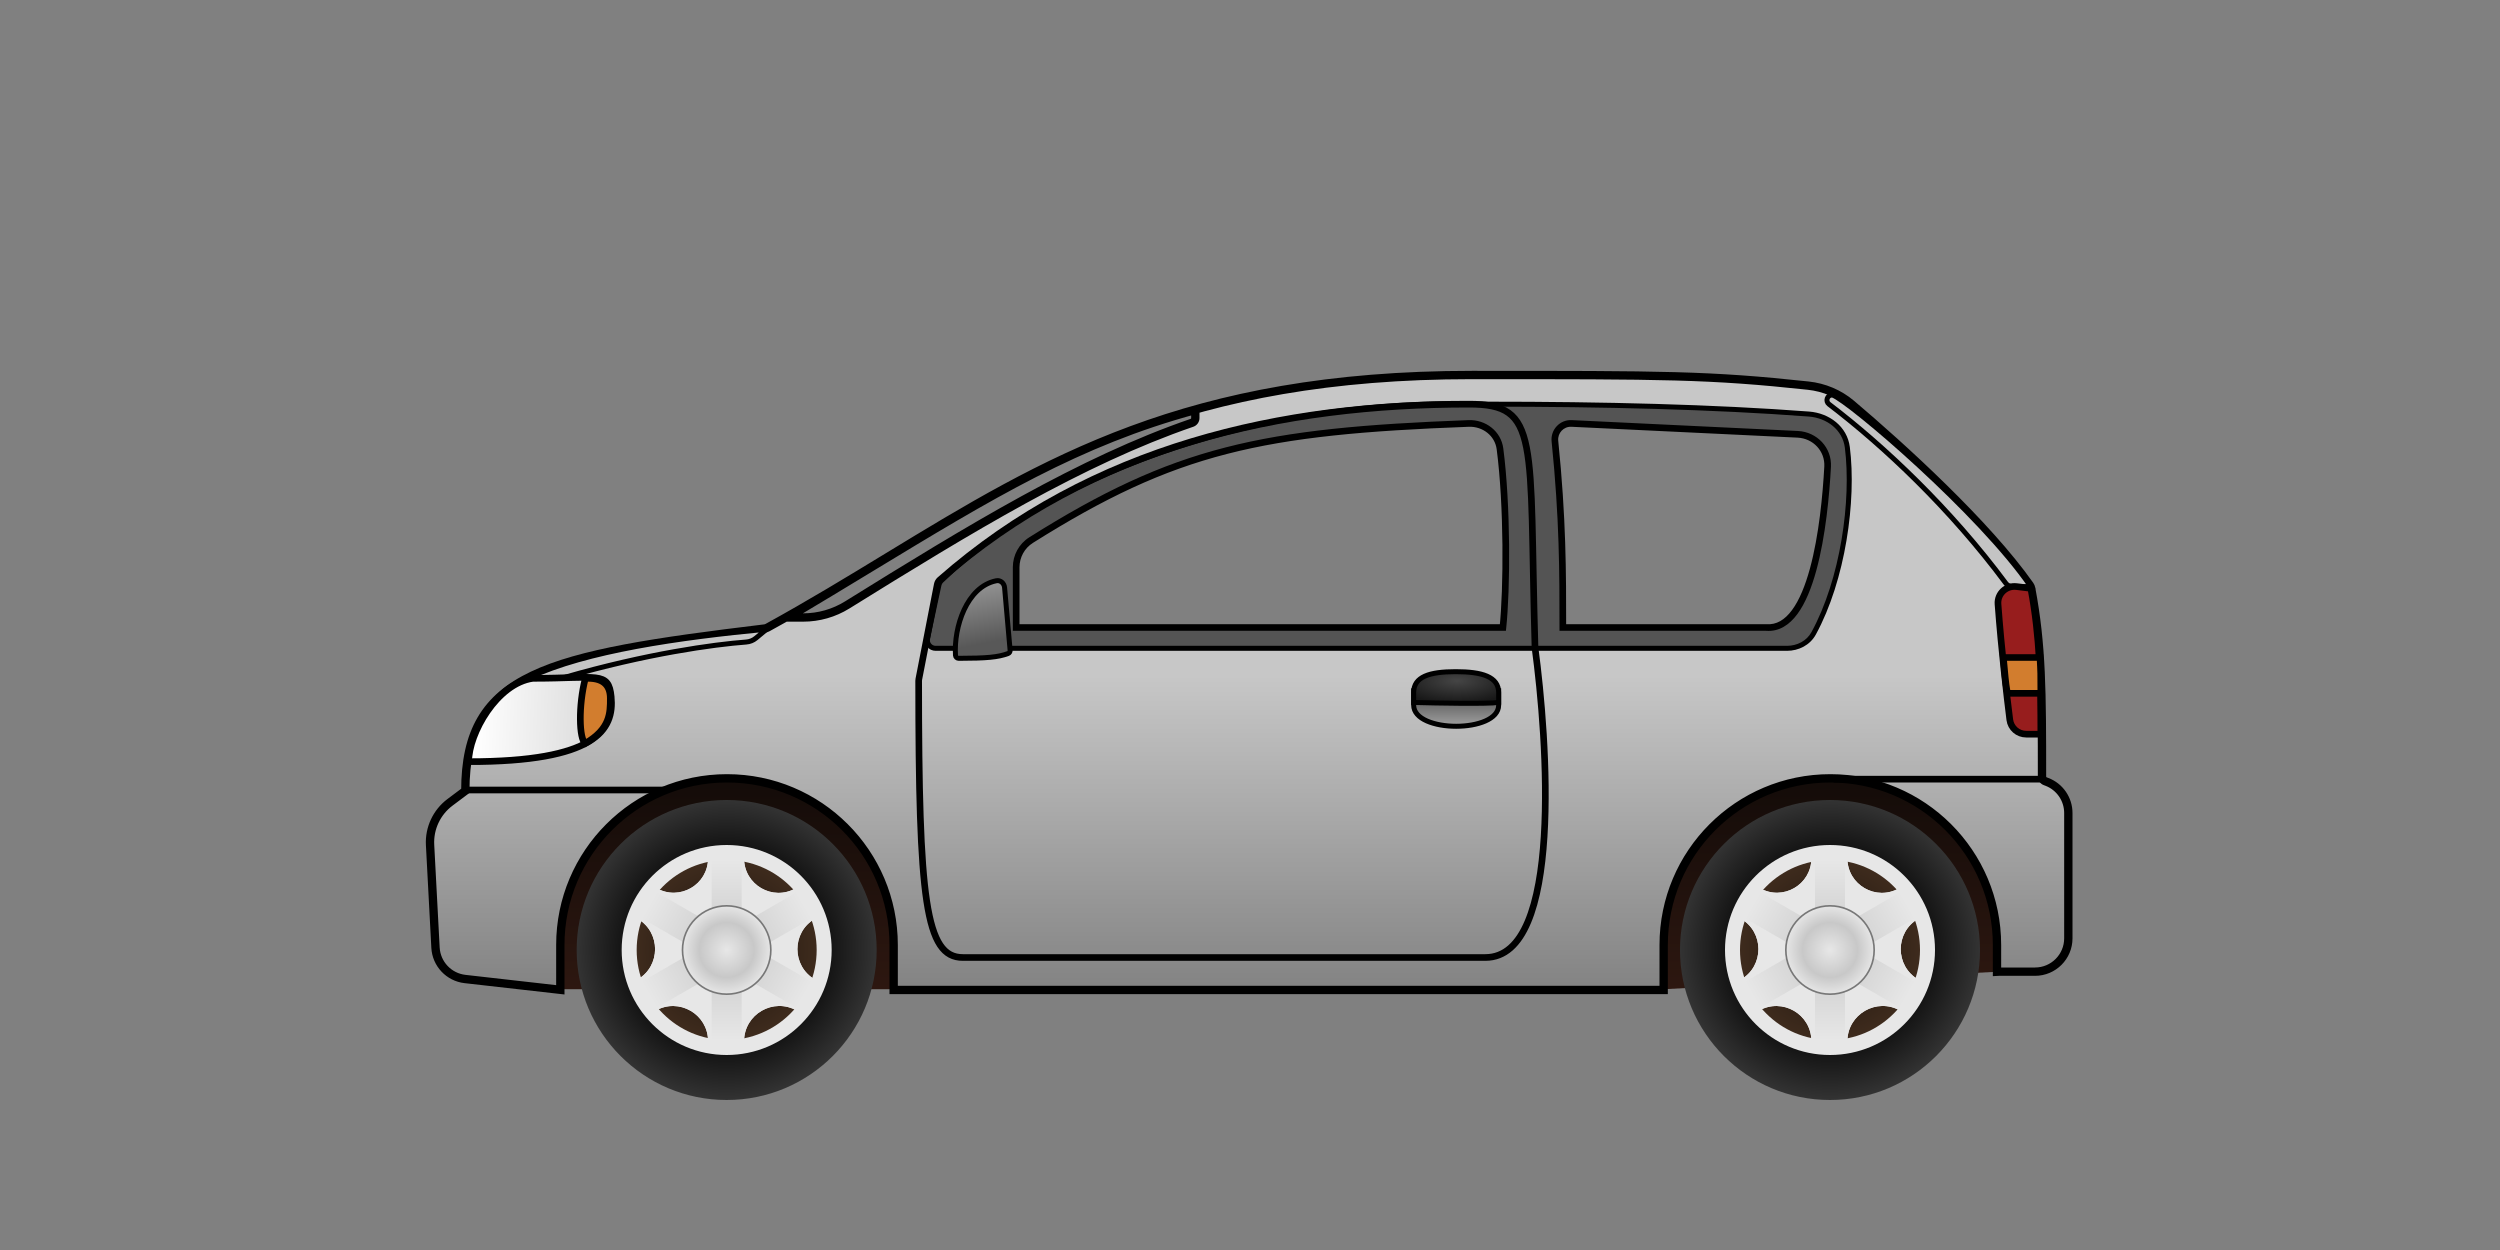 <svg width="1500" height="750" viewBox="0 0 1500 750" fill="none" xmlns="http://www.w3.org/2000/svg">
<rect x="0" y="0" width="1500" height="750" fill="#808080" stroke="none"/>
<path d="M323.468 593.5V456H1199.2V583L998.696 593.5H323.468Z" fill="url(#paint0_linear)"/>
<path fill-rule="evenodd" clip-rule="evenodd" d="M998.197 593.999H546.468H536.196V567C536.196 511.772 491.425 467 436.196 467C380.968 467 336.196 511.772 336.196 567V593.886L279.022 587.407C269.311 586.306 261.818 578.35 261.302 568.591L258.042 506.982C257.514 496.994 261.998 487.399 270 481.397L279.196 474.5C279.196 403.675 327.231 393.052 458.722 377.118C459.354 377.041 459.99 376.839 460.548 376.533C486.076 362.515 509.662 348.159 532.696 334.138C626.959 276.761 711.997 225 883.196 225C998.67 225 1025.61 225 1084.94 231.383C1094.43 232.405 1103.45 236.17 1110.74 242.337C1141.02 267.925 1192 314.34 1217.9 351.141C1218.3 351.714 1218.57 352.36 1218.7 353.049C1225.11 387.108 1225.2 415.258 1225.2 465.913C1225.2 467.159 1225.97 468.292 1227.13 468.735L1228.1 469.102C1235.87 472.05 1241 479.493 1241 487.8V563C1241 574.046 1232.05 583 1221 583H1199.2L1198.2 583.055V567C1198.2 511.772 1153.43 467 1098.2 467C1042.97 467 998.197 511.772 998.197 567V593.999ZM618.385 323.64C704.889 269.209 756.838 258.222 881.172 253.57C890.739 253.212 899.247 259.738 900.487 269.23C900.487 269.23 900.487 269.231 900.487 269.231C904.912 303.131 904.746 353.207 902.196 377H609.196V340.392C609.196 333.601 612.638 327.257 618.385 323.64ZM481.93 370.5H472.696C490.265 360.063 506.547 350.187 521.906 340.87C594.849 296.623 646.981 264.999 717.196 246V250.847C717.196 252.134 716.379 253.275 715.163 253.693C648.486 276.595 581.913 317.273 508.32 362.969C500.399 367.888 491.255 370.5 481.93 370.5ZM932.455 264.697C937.196 311.221 937.196 343.256 937.196 377H1059.7C1088.06 379.239 1095.25 313.516 1097.08 280.033C1097.66 269.377 1089.32 260.597 1078.66 260.085L942.935 253.564C936.78 253.268 931.831 258.567 932.455 264.697Z" fill="url(#paint1_linear)"/>
<path d="M998.197 593.999V596.499H1000.7V593.999H998.197ZM536.196 593.999H533.696V596.499H536.196V593.999ZM336.196 593.886L335.915 596.37L338.696 596.685V593.886H336.196ZM279.022 587.407L278.74 589.891L278.74 589.891L279.022 587.407ZM261.302 568.591L258.805 568.723L258.805 568.723L261.302 568.591ZM258.042 506.982L260.539 506.85L260.539 506.85L258.042 506.982ZM270 481.397L271.5 483.397L271.5 483.397L270 481.397ZM279.196 474.5L280.696 476.5L281.696 475.75V474.5H279.196ZM458.722 377.118L459.023 379.6L459.023 379.6L458.722 377.118ZM460.548 376.533L459.344 374.342L459.344 374.342L460.548 376.533ZM532.696 334.138L531.396 332.002L531.396 332.002L532.696 334.138ZM1084.94 231.383L1084.67 233.869L1084.67 233.869L1084.94 231.383ZM1110.74 242.337L1109.13 244.246L1109.13 244.246L1110.74 242.337ZM1217.9 351.141L1215.85 352.58L1215.85 352.58L1217.9 351.141ZM1218.7 353.049L1221.16 352.587L1221.16 352.587L1218.7 353.049ZM1225.2 465.913L1227.7 465.913L1227.7 465.913L1225.2 465.913ZM1227.13 468.735L1228.02 466.397L1228.02 466.397L1227.13 468.735ZM1228.1 469.102L1227.21 471.439L1227.21 471.439L1228.1 469.102ZM1199.2 583V580.5H1199.13L1199.06 580.504L1199.2 583ZM1198.2 583.055H1195.7V585.696L1198.33 585.551L1198.2 583.055ZM881.172 253.57L881.266 256.069L881.266 256.069L881.172 253.57ZM618.385 323.64L617.053 321.524L617.053 321.524L618.385 323.64ZM900.487 269.23H902.987V269.067L902.966 268.906L900.487 269.23ZM900.487 269.231H897.987V269.393L898.008 269.554L900.487 269.231ZM902.196 377V379.5H904.443L904.682 377.266L902.196 377ZM609.196 377H606.696V379.5H609.196V377ZM472.696 370.5L471.42 368.351L463.593 373H472.696V370.5ZM521.906 340.87L520.61 338.732L520.61 338.732L521.906 340.87ZM717.196 246H719.696V242.734L716.543 243.587L717.196 246ZM715.163 253.693L714.35 251.329L714.35 251.329L715.163 253.693ZM508.32 362.969L509.639 365.093L509.639 365.093L508.32 362.969ZM937.196 377H934.696V379.5H937.196V377ZM932.455 264.697L929.968 264.95L929.968 264.95L932.455 264.697ZM1059.7 377L1059.89 374.508L1059.79 374.5H1059.7V377ZM1097.08 280.033L1094.58 279.897L1094.58 279.897L1097.08 280.033ZM1078.66 260.085L1078.54 262.582L1078.54 262.582L1078.66 260.085ZM942.935 253.564L942.815 256.061L942.815 256.061L942.935 253.564ZM546.468 596.499H998.197V591.499H546.468V596.499ZM536.196 596.499H546.468V591.499H536.196V596.499ZM533.696 567V593.999H538.696V567H533.696ZM436.196 469.5C490.044 469.5 533.696 513.152 533.696 567H538.696C538.696 510.391 492.806 464.5 436.196 464.5V469.5ZM338.696 567C338.696 513.152 382.349 469.5 436.196 469.5V464.5C379.587 464.5 333.696 510.391 333.696 567H338.696ZM338.696 593.886V567H333.696V593.886H338.696ZM278.74 589.891L335.915 596.37L336.478 591.402L279.303 584.923L278.74 589.891ZM258.805 568.723C259.386 579.701 267.816 588.653 278.74 589.891L279.303 584.923C270.807 583.96 264.25 576.998 263.798 568.459L258.805 568.723ZM255.546 507.114L258.805 568.723L263.798 568.459L260.539 506.85L255.546 507.114ZM268.5 479.397C259.831 485.899 254.973 496.293 255.546 507.114L260.539 506.85C260.054 497.694 264.165 488.899 271.5 483.397L268.5 479.397ZM277.696 472.5L268.5 479.397L271.5 483.397L280.696 476.5L277.696 472.5ZM458.421 374.636C392.82 382.586 347.472 389.253 318.578 402.966C304.027 409.873 293.472 418.639 286.599 430.383C279.742 442.098 276.696 456.527 276.696 474.5H281.696C281.696 457.061 284.655 443.602 290.914 432.908C297.156 422.242 306.829 414.077 320.722 407.483C348.719 394.196 393.133 387.584 459.023 379.6L458.421 374.636ZM459.344 374.342C459.072 374.491 458.743 374.597 458.421 374.636L459.023 379.6C459.965 379.486 460.908 379.187 461.751 378.724L459.344 374.342ZM531.396 332.002C508.356 346.027 484.817 360.354 459.344 374.342L461.751 378.724C487.336 364.675 510.967 350.291 533.996 336.273L531.396 332.002ZM883.196 222.5C711.3 222.5 625.779 274.553 531.396 332.002L533.996 336.273C628.139 278.97 712.694 227.5 883.196 227.5V222.5ZM1085.2 228.897C1025.72 222.498 998.653 222.5 883.196 222.5V227.5C998.687 227.5 1025.49 227.502 1084.67 233.869L1085.2 228.897ZM1112.36 240.427C1104.67 233.928 1095.18 229.971 1085.2 228.897L1084.67 233.869C1093.69 234.839 1102.23 238.411 1109.13 244.246L1112.36 240.427ZM1219.94 349.702C1193.84 312.611 1142.63 266.013 1112.36 240.427L1109.13 244.246C1139.41 269.837 1190.16 316.07 1215.85 352.58L1219.94 349.702ZM1221.16 352.587C1220.96 351.559 1220.56 350.578 1219.94 349.702L1215.85 352.58C1216.04 352.85 1216.18 353.161 1216.24 353.511L1221.16 352.587ZM1227.7 465.913C1227.7 415.297 1227.62 386.913 1221.16 352.587L1216.24 353.511C1222.6 387.303 1222.7 415.22 1222.7 465.913L1227.7 465.913ZM1228.02 466.397C1227.84 466.329 1227.7 466.137 1227.7 465.913H1222.7C1222.7 468.181 1224.09 470.255 1226.24 471.072L1228.02 466.397ZM1228.99 466.765L1228.02 466.397L1226.24 471.072L1227.21 471.439L1228.99 466.765ZM1243.5 487.8C1243.5 478.454 1237.72 470.082 1228.99 466.765L1227.21 471.439C1234.01 474.019 1238.5 480.531 1238.5 487.8H1243.5ZM1243.5 563V487.8H1238.5V563H1243.5ZM1221 585.5C1233.43 585.5 1243.5 575.426 1243.5 563H1238.5C1238.5 572.665 1230.67 580.5 1221 580.5V585.5ZM1199.2 585.5H1221V580.5H1199.2V585.5ZM1198.33 585.551L1199.33 585.496L1199.06 580.504L1198.06 580.559L1198.33 585.551ZM1195.7 567V583.055H1200.7V567H1195.7ZM1098.2 469.5C1152.04 469.5 1195.7 513.152 1195.7 567H1200.7C1200.7 510.391 1154.81 464.5 1098.2 464.5V469.5ZM1000.7 567C1000.7 513.152 1044.35 469.5 1098.2 469.5V464.5C1041.59 464.5 995.697 510.391 995.697 567H1000.7ZM1000.7 593.999V567H995.697V593.999H1000.7ZM881.079 251.072C818.884 253.399 774.586 257.314 734.969 267.517C695.3 277.733 660.445 294.221 617.053 321.524L619.716 325.756C662.828 298.629 697.2 282.407 736.216 272.359C775.282 262.298 819.127 258.394 881.266 256.069L881.079 251.072ZM902.966 268.906C901.542 258.008 891.805 250.671 881.079 251.072L881.266 256.069C889.673 255.754 896.952 261.468 898.008 269.554L902.966 268.906ZM902.987 269.231C902.987 269.143 902.982 269.066 902.976 269.001C902.97 268.937 902.963 268.882 902.956 268.841C902.953 268.82 902.95 268.801 902.947 268.786C902.944 268.77 902.941 268.757 902.939 268.746C902.937 268.736 902.936 268.728 902.935 268.723C902.934 268.721 902.934 268.719 902.934 268.717C902.933 268.717 902.933 268.716 902.933 268.716C902.933 268.716 902.933 268.716 902.933 268.716C902.933 268.716 902.933 268.715 902.933 268.715C902.933 268.715 902.933 268.715 902.933 268.715C902.933 268.715 902.933 268.715 902.933 268.715C902.933 268.715 902.934 268.719 902.935 268.723C902.936 268.728 902.937 268.736 902.939 268.746C902.941 268.756 902.944 268.77 902.947 268.785C902.95 268.801 902.953 268.819 902.956 268.84C902.963 268.882 902.97 268.937 902.976 269.001C902.982 269.065 902.987 269.143 902.987 269.23H897.987C897.987 269.317 897.991 269.395 897.997 269.459C898.003 269.524 898.011 269.578 898.017 269.62C898.021 269.641 898.024 269.66 898.027 269.675C898.029 269.691 898.032 269.704 898.034 269.714C898.036 269.725 898.038 269.733 898.039 269.738C898.039 269.74 898.04 269.742 898.04 269.744C898.04 269.744 898.04 269.745 898.04 269.745C898.04 269.745 898.04 269.745 898.04 269.745C898.04 269.745 898.04 269.745 898.04 269.745C898.04 269.745 898.04 269.745 898.04 269.745C898.04 269.745 898.04 269.745 898.04 269.745C898.041 269.746 898.04 269.742 898.039 269.738C898.038 269.733 898.036 269.725 898.034 269.715C898.032 269.704 898.03 269.691 898.027 269.676C898.024 269.66 898.021 269.642 898.017 269.621C898.011 269.579 898.003 269.524 897.997 269.46C897.991 269.396 897.987 269.318 897.987 269.231H902.987ZM904.682 377.266C907.252 353.283 907.417 303.009 902.966 268.907L898.008 269.554C902.407 303.253 902.24 353.131 899.711 376.734L904.682 377.266ZM609.196 379.5H902.196V374.5H609.196V379.5ZM606.696 340.392V377H611.696V340.392H606.696ZM617.053 321.524C610.565 325.607 606.696 332.758 606.696 340.392H611.696C611.696 334.445 614.71 328.907 619.716 325.756L617.053 321.524ZM472.696 373H481.93V368H472.696V373ZM520.61 338.732C505.249 348.05 488.976 357.921 471.42 368.351L473.973 372.649C491.553 362.206 507.844 352.324 523.203 343.007L520.61 338.732ZM716.543 243.587C645.935 262.693 593.511 294.51 520.61 338.732L523.203 343.007C596.187 298.735 648.028 267.306 717.849 248.413L716.543 243.587ZM719.696 250.847V246H714.696V250.847H719.696ZM715.975 256.057C718.198 255.294 719.696 253.205 719.696 250.847H714.696C714.696 251.063 714.561 251.256 714.35 251.329L715.975 256.057ZM509.639 365.093C583.282 319.366 649.612 278.852 715.975 256.057L714.35 251.329C647.359 274.339 580.544 315.18 507.001 360.845L509.639 365.093ZM481.93 373C491.722 373 501.322 370.257 509.639 365.093L507.001 360.845C499.475 365.518 490.788 368 481.93 368V373ZM939.696 377C939.696 343.242 939.697 311.101 934.942 264.443L929.968 264.95C934.696 311.341 934.696 343.27 934.696 377H939.696ZM1059.7 374.5H937.196V379.5H1059.7V374.5ZM1094.58 279.897C1093.67 296.597 1091.43 321.181 1085.93 341.252C1083.17 351.308 1079.66 360.014 1075.23 366.02C1070.84 371.978 1065.82 374.976 1059.89 374.508L1059.5 379.492C1067.75 380.144 1074.26 375.766 1079.26 368.985C1084.22 362.25 1087.93 352.853 1090.75 342.573C1096.39 321.971 1098.66 296.953 1099.57 280.169L1094.58 279.897ZM1078.54 262.582C1087.89 263.032 1095.08 270.7 1094.58 279.897L1099.57 280.169C1100.23 268.054 1090.75 258.163 1078.78 257.588L1078.54 262.582ZM942.815 256.061L1078.54 262.582L1078.78 257.588L943.055 251.067L942.815 256.061ZM934.942 264.443C934.47 259.811 938.211 255.84 942.815 256.061L943.055 251.067C935.349 250.697 929.191 257.323 929.968 264.95L934.942 264.443Z" fill="black"/>
<path d="M1218.5 352H1207.53C1205.94 352 1204.44 351.24 1203.5 349.963C1170.28 305.248 1130.54 267.757 1097.38 242.5C1095.07 240.741 1096.31 237 1099.21 237H1099.5C1109.5 240.5 1188.5 308 1218.5 352Z" fill="#C4C4C4" stroke="black" stroke-width="3"/>
<path d="M447.715 385.218C428.541 386.646 387.87 392.179 338.5 406.5H317.5C351.5 390.5 407.5 382.5 460 377.5L453.536 382.887C451.889 384.259 449.853 385.058 447.715 385.218Z" fill="#C6C6C6" stroke="black" stroke-width="3"/>
<path fill-rule="evenodd" clip-rule="evenodd" d="M561.387 389H922.196H1072.15C1078.75 389 1085.02 385.801 1088.19 380.009C1105.78 347.841 1112.44 300.277 1108.4 268.383C1106.94 256.92 1096.88 249.308 1085.36 248.432C1028.55 244.115 961.433 242.5 892.696 242.5C751.473 238.025 630.031 285.477 564.768 348.46C564.061 349.142 563.586 350.012 563.379 350.972L556.499 382.948C555.829 386.062 558.202 389 561.387 389ZM932.455 264.697C937.196 311.221 937.196 343.256 937.196 377H1059.7C1088.06 379.239 1095.25 313.516 1097.08 280.033C1097.66 269.377 1089.32 260.597 1078.66 260.085L942.935 253.564C936.78 253.268 931.831 258.567 932.455 264.697ZM618.385 323.64C704.888 269.209 756.838 258.222 881.172 253.57C890.739 253.212 899.247 259.738 900.487 269.231C904.912 303.131 904.746 353.207 902.196 377H609.196V340.392C609.196 333.601 612.637 327.257 618.385 323.64Z" fill="#545454"/>
<path d="M1088.19 380.009L1089.5 380.729L1089.5 380.729L1088.19 380.009ZM1108.4 268.383L1109.89 268.194L1109.89 268.194L1108.4 268.383ZM1085.36 248.432L1085.47 246.936L1085.47 246.936L1085.36 248.432ZM892.696 242.5L892.649 243.999L892.673 244H892.696V242.5ZM564.768 348.46L563.726 347.38L563.726 347.38L564.768 348.46ZM563.379 350.972L564.846 351.288L564.846 351.288L563.379 350.972ZM556.499 382.948L555.032 382.633L555.032 382.633L556.499 382.948ZM937.196 377H935.696V378.5H937.196V377ZM932.455 264.697L930.963 264.849L930.963 264.849L932.455 264.697ZM1059.7 377L1059.81 375.505L1059.76 375.5H1059.7V377ZM1097.08 280.033L1098.57 280.115L1098.57 280.115L1097.08 280.033ZM1078.66 260.085L1078.73 258.587L1078.73 258.587L1078.66 260.085ZM942.935 253.564L942.863 255.062L942.863 255.062L942.935 253.564ZM881.172 253.57L881.116 252.071L881.116 252.071L881.172 253.57ZM618.385 323.64L619.184 324.91L619.184 324.91L618.385 323.64ZM900.487 269.231L901.974 269.037L901.974 269.037L900.487 269.231ZM902.196 377V378.5H903.544L903.688 377.16L902.196 377ZM609.196 377H607.696V378.5H609.196V377ZM922.196 387.5H561.387V390.5H922.196V387.5ZM1072.15 387.5H922.196V390.5H1072.15V387.5ZM1086.87 379.289C1084.01 384.531 1078.28 387.5 1072.15 387.5V390.5C1079.21 390.5 1086.04 387.071 1089.5 380.729L1086.87 379.289ZM1106.91 268.572C1110.92 300.195 1104.29 347.434 1086.87 379.289L1089.5 380.729C1107.27 348.248 1113.97 300.359 1109.89 268.194L1106.91 268.572ZM1085.24 249.928C1096.23 250.763 1105.57 257.977 1106.91 268.572L1109.89 268.194C1108.32 255.862 1097.53 247.853 1085.47 246.936L1085.24 249.928ZM892.696 244C961.415 244 1028.49 245.614 1085.24 249.928L1085.47 246.936C1028.62 242.615 961.451 241 892.696 241V244ZM565.809 349.539C630.723 286.893 751.742 239.534 892.649 243.999L892.744 241.001C751.204 236.515 629.339 284.06 563.726 347.38L565.809 349.539ZM564.846 351.288C564.992 350.61 565.323 350.008 565.809 349.539L563.726 347.38C562.799 348.275 562.18 349.414 561.913 350.657L564.846 351.288ZM557.965 383.264L564.846 351.288L561.913 350.657L555.032 382.633L557.965 383.264ZM561.387 387.5C559.157 387.5 557.496 385.443 557.965 383.264L555.032 382.633C554.161 386.68 557.246 390.5 561.387 390.5V387.5ZM938.696 377C938.696 343.247 938.697 311.149 933.948 264.545L930.963 264.849C935.696 311.293 935.696 343.264 935.696 377H938.696ZM1059.7 375.5H937.196V378.5H1059.7V375.5ZM1095.58 279.952C1094.67 296.668 1092.42 321.339 1086.89 341.516C1084.12 351.617 1080.57 360.462 1076.04 366.613C1071.53 372.736 1066.21 376.009 1059.81 375.505L1059.58 378.495C1067.37 379.11 1073.58 375.008 1078.45 368.392C1083.31 361.803 1086.98 352.544 1089.78 342.309C1095.4 321.813 1097.66 296.882 1098.57 280.115L1095.58 279.952ZM1078.58 261.584C1088.46 262.058 1096.11 270.17 1095.58 279.952L1098.57 280.115C1099.2 268.583 1090.17 259.137 1078.73 258.587L1078.58 261.584ZM942.863 255.062L1078.58 261.584L1078.73 258.587L943.007 252.066L942.863 255.062ZM933.948 264.545C933.414 259.313 937.639 254.811 942.863 255.062L943.007 252.066C935.922 251.725 930.247 257.821 930.963 264.849L933.948 264.545ZM881.116 252.071C818.932 254.398 774.725 258.311 735.218 268.486C695.68 278.668 660.922 295.102 617.586 322.371L619.184 324.91C662.351 297.747 696.82 281.472 735.966 271.391C775.143 261.301 819.078 257.395 881.228 255.069L881.116 252.071ZM901.974 269.037C900.625 258.7 891.378 251.687 881.116 252.071L881.228 255.069C890.099 254.737 897.87 260.776 898.999 269.425L901.974 269.037ZM903.688 377.16C906.249 353.253 906.415 303.058 901.974 269.037L898.999 269.425C903.409 303.204 903.242 353.162 900.705 376.84L903.688 377.16ZM609.196 378.5H902.196V375.5H609.196V378.5ZM607.696 340.392V377H610.696V340.392H607.696ZM617.586 322.371C611.394 326.267 607.696 333.095 607.696 340.392H610.696C610.696 334.107 613.881 328.247 619.184 324.91L617.586 322.371Z" fill="black"/>
<path d="M1225.2 467.5H1100.2" stroke="black" stroke-width="4"/>
<path d="M277.696 474H400.196" stroke="black" stroke-width="4"/>
<path d="M577.696 574.5C555.224 574.5 551.207 539.588 551.196 408.494C551.196 408.172 551.227 407.841 551.289 407.526L562.372 350.663C562.582 349.584 563.147 348.599 563.972 347.874C655.749 267.27 769.216 242.5 881.438 242.5C924.196 242.5 917.4 263.3 921 388.5C928.333 443.167 938.196 574.5 891.196 574.5H577.696Z" stroke="black" stroke-width="4"/>
<path d="M848.196 423.067C848.196 440 899.196 440 899.196 423.067L899.196 414.5H848.196V423.067Z" fill="url(#paint2_linear)" stroke="black" stroke-width="3"/>
<path d="M848.196 415.547V421.474C862.335 421.871 892.329 422.426 899.196 421.474V415.547C899.196 406 889.191 403 873.444 403C857.696 403 848.196 406 848.196 415.547Z" fill="url(#paint3_radial)" stroke="black" stroke-width="3"/>
<path d="M366.696 418C368.696 438 357.196 457 281.196 457C281.196 440 298.196 410 319.696 407C358.796 407 365.146 402.5 366.696 418Z" fill="url(#paint4_linear)" stroke="black" stroke-width="4"/>
<path d="M351.192 446C347.439 443.433 346.963 423.381 351.192 407.044C361.036 406.538 366.196 410.388 366.196 419.05C366.196 427.713 366.196 437.338 351.192 446Z" fill="#D27D2E" stroke="black" stroke-width="4"/>
<path d="M573.296 393.21C572.209 376.479 579.955 352.03 597.789 348.445C600.329 347.935 602.519 349.979 602.747 352.56L606.066 390.119C606.143 390.995 605.641 391.825 604.814 392.125C598.736 394.333 592.233 394.959 575.247 394.998C574.225 395 573.363 394.23 573.296 393.21Z" fill="url(#paint5_linear)" stroke="black" stroke-width="3"/>
<path d="M1209.91 351.952L1218.5 353C1224 382 1224.5 409.5 1224.5 440.5H1215.74C1210.73 440.5 1206.51 436.819 1205.88 431.853C1204.16 418.138 1200.85 390.109 1198.8 362.467C1198.34 356.241 1203.71 351.196 1209.91 351.952Z" fill="#971D1D" stroke="black" stroke-width="4"/>
<path d="M1202 394.5H1224C1224.5 403.5 1224.5 404 1224.5 416H1206.1C1205.17 416 1204.35 415.351 1204.18 414.429C1203.38 410.095 1202.89 404.27 1202 394.5Z" fill="#D27D2E" stroke="black" stroke-width="4"/>
<circle cx="436" cy="570" r="90" fill="url(#paint6_radial)"/>
<circle cx="436" cy="570" r="63" fill="#E7E7E7"/>
<circle cx="436" cy="570" r="54" fill="url(#paint7_radial)"/>
<path fill-rule="evenodd" clip-rule="evenodd" d="M424.834 515C424.834 514.448 425.282 514 425.834 514H445.434C445.986 514 446.434 514.448 446.434 515V515C446.434 530.928 463.677 540.883 477.471 532.919L478.196 532.5C478.674 532.224 479.286 532.388 479.562 532.866L489.362 549.84C489.638 550.318 489.474 550.93 488.996 551.206V551.206C474.93 559.327 474.93 579.629 488.996 587.75V587.75C489.474 588.026 489.638 588.638 489.362 589.116L479.562 606.09C479.286 606.568 478.674 606.732 478.196 606.456V606.456C464.08 598.306 446.434 608.494 446.434 624.794V625.5C446.434 626.052 445.986 626.5 445.434 626.5L425.834 626.5C425.282 626.5 424.834 626.052 424.834 625.5V624.662C424.834 608.479 407.315 598.365 393.3 606.456V606.456C392.822 606.732 392.21 606.568 391.934 606.09L382.134 589.116C381.858 588.638 382.022 588.026 382.5 587.75V587.75C396.566 579.629 396.566 559.327 382.5 551.206V551.206C382.022 550.93 381.858 550.318 382.134 549.84L391.934 532.866C392.21 532.388 392.822 532.224 393.3 532.5L393.912 532.853C407.655 540.788 424.834 530.869 424.834 515V515Z" fill="url(#paint8_angular)"/>
<path fill-rule="evenodd" clip-rule="evenodd" d="M424.834 515C424.834 514.448 425.282 514 425.834 514H445.434C445.986 514 446.434 514.448 446.434 515V515C446.434 530.928 463.677 540.883 477.471 532.919L478.196 532.5C478.674 532.224 479.286 532.388 479.562 532.866L489.362 549.84C489.638 550.318 489.474 550.93 488.996 551.206V551.206C474.93 559.327 474.93 579.629 488.996 587.75V587.75C489.474 588.026 489.638 588.638 489.362 589.116L479.562 606.09C479.286 606.568 478.674 606.732 478.196 606.456V606.456C464.08 598.306 446.434 608.494 446.434 624.794V625.5C446.434 626.052 445.986 626.5 445.434 626.5L425.834 626.5C425.282 626.5 424.834 626.052 424.834 625.5V624.662C424.834 608.479 407.315 598.365 393.3 606.456V606.456C392.822 606.732 392.21 606.568 391.934 606.09L382.134 589.116C381.858 588.638 382.022 588.026 382.5 587.75V587.75C396.566 579.629 396.566 559.327 382.5 551.206V551.206C382.022 550.93 381.858 550.318 382.134 549.84L391.934 532.866C392.21 532.388 392.822 532.224 393.3 532.5L393.912 532.853C407.655 540.788 424.834 530.869 424.834 515V515Z" fill="#E7E7E7"/>
<rect x="427" y="516" width="18" height="108" fill="url(#paint9_linear)"/>
<rect x="478.265" y="535.206" width="18" height="108" transform="rotate(60 478.265 535.206)" fill="url(#paint10_linear)"/>
<rect x="487.265" y="589.206" width="18" height="108" transform="rotate(120 487.265 589.206)" fill="url(#paint11_linear)"/>
<circle cx="436" cy="570" r="26.5" fill="url(#paint12_radial)" stroke="#777777"/>
<circle cx="1098" cy="570" r="90" fill="url(#paint13_radial)"/>
<circle cx="1098" cy="570" r="63" fill="#E7E7E7"/>
<circle cx="1098" cy="570" r="54" fill="url(#paint14_radial)"/>
<path fill-rule="evenodd" clip-rule="evenodd" d="M1086.83 515C1086.83 514.448 1087.28 514 1087.83 514L1107.43 514C1107.99 514 1108.43 514.448 1108.43 515V515C1108.43 530.928 1125.68 540.883 1139.47 532.919L1140.2 532.5C1140.67 532.224 1141.29 532.388 1141.56 532.866L1151.36 549.84C1151.64 550.318 1151.47 550.93 1151 551.206V551.206C1136.93 559.327 1136.93 579.629 1151 587.75V587.75C1151.47 588.026 1151.64 588.638 1151.36 589.116L1141.56 606.09C1141.29 606.568 1140.67 606.732 1140.2 606.456V606.456C1126.08 598.306 1108.43 608.494 1108.43 624.794V625.5C1108.43 626.052 1107.99 626.5 1107.43 626.5L1087.83 626.5C1087.28 626.5 1086.83 626.052 1086.83 625.5V624.662C1086.83 608.479 1069.32 598.365 1055.3 606.456V606.456C1054.82 606.732 1054.21 606.568 1053.93 606.09L1044.13 589.116C1043.86 588.638 1044.02 588.026 1044.5 587.75V587.75C1058.57 579.629 1058.57 559.327 1044.5 551.206V551.206C1044.02 550.93 1043.86 550.318 1044.13 549.84L1053.93 532.866C1054.21 532.388 1054.82 532.224 1055.3 532.5L1055.91 532.853C1069.66 540.788 1086.83 530.869 1086.83 515V515Z" fill="url(#paint15_angular)"/>
<path fill-rule="evenodd" clip-rule="evenodd" d="M1086.83 515C1086.83 514.448 1087.28 514 1087.83 514L1107.43 514C1107.99 514 1108.43 514.448 1108.43 515V515C1108.43 530.928 1125.68 540.883 1139.47 532.919L1140.2 532.5C1140.67 532.224 1141.29 532.388 1141.56 532.866L1151.36 549.84C1151.64 550.318 1151.47 550.93 1151 551.206V551.206C1136.93 559.327 1136.93 579.629 1151 587.75V587.75C1151.47 588.026 1151.64 588.638 1151.36 589.116L1141.56 606.09C1141.29 606.568 1140.67 606.732 1140.2 606.456V606.456C1126.08 598.306 1108.43 608.494 1108.43 624.794V625.5C1108.43 626.052 1107.99 626.5 1107.43 626.5L1087.83 626.5C1087.28 626.5 1086.83 626.052 1086.83 625.5V624.662C1086.83 608.479 1069.32 598.365 1055.3 606.456V606.456C1054.82 606.732 1054.21 606.568 1053.93 606.09L1044.13 589.116C1043.86 588.638 1044.02 588.026 1044.5 587.75V587.75C1058.57 579.629 1058.57 559.327 1044.5 551.206V551.206C1044.02 550.93 1043.86 550.318 1044.13 549.84L1053.93 532.866C1054.21 532.388 1054.82 532.224 1055.3 532.5L1055.91 532.853C1069.66 540.788 1086.83 530.869 1086.83 515V515Z" fill="#E7E7E7"/>
<rect x="1089" y="516" width="18" height="108" fill="url(#paint16_linear)"/>
<rect x="1140.27" y="535.206" width="18" height="108" transform="rotate(60 1140.27 535.206)" fill="url(#paint17_linear)"/>
<rect x="1149.27" y="589.206" width="18" height="108" transform="rotate(120 1149.27 589.206)" fill="url(#paint18_linear)"/>
<circle cx="1098" cy="570" r="26.5" fill="url(#paint19_radial)" stroke="#777777"/>
<defs>
<linearGradient id="paint0_linear" x1="816.718" y1="441.5" x2="816.718" y2="593.499" gradientUnits="userSpaceOnUse">
<stop stop-color="#0E0907"/>
<stop offset="1" stop-color="#2D1710"/>
</linearGradient>
<linearGradient id="paint1_linear" x1="748.511" y1="224.5" x2="748.511" y2="593.499" gradientUnits="userSpaceOnUse">
<stop offset="0.49" stop-color="#C7C7C7"/>
<stop offset="1" stop-color="#838383"/>
</linearGradient>
<linearGradient id="paint2_linear" x1="873.696" y1="403" x2="873.696" y2="437" gradientUnits="userSpaceOnUse">
<stop offset="0.521" stop-color="#626262"/>
<stop offset="1" stop-color="#A6A6A6"/>
</linearGradient>
<radialGradient id="paint3_radial" cx="0" cy="0" r="1" gradientUnits="userSpaceOnUse" gradientTransform="translate(874.196 408.5) rotate(90) scale(13.5 36.237)">
<stop stop-color="#454545"/>
<stop offset="1" stop-color="#181818"/>
</radialGradient>
<linearGradient id="paint4_linear" x1="285.196" y1="426.5" x2="387.196" y2="431" gradientUnits="userSpaceOnUse">
<stop stop-color="white"/>
<stop offset="1" stop-color="#CCCCCC"/>
</linearGradient>
<linearGradient id="paint5_linear" x1="588.104" y1="350.894" x2="595.061" y2="385.08" gradientUnits="userSpaceOnUse">
<stop stop-color="#929292"/>
<stop offset="1" stop-color="#585858"/>
</linearGradient>
<radialGradient id="paint6_radial" cx="0" cy="0" r="1" gradientUnits="userSpaceOnUse" gradientTransform="translate(436 570) rotate(90) scale(90)">
<stop offset="0.661" stop-color="#111111"/>
<stop offset="1" stop-color="#333333"/>
</radialGradient>
<radialGradient id="paint7_radial" cx="0" cy="0" r="1" gradientUnits="userSpaceOnUse" gradientTransform="translate(436 570) rotate(90) scale(54)">
<stop stop-color="#1A110B"/>
<stop offset="1" stop-color="#3E2B1D"/>
</radialGradient>
<radialGradient id="paint8_angular" cx="0" cy="0" r="1" gradientUnits="userSpaceOnUse" gradientTransform="translate(435.72 569.8) rotate(90) scale(53.1 56.635)">
<stop offset="0.466" stop-color="#E7E7E7"/>
<stop offset="0.501" stop-color="#C0C0C0"/>
<stop offset="0.534" stop-color="#E7E7E7"/>
</radialGradient>
<linearGradient id="paint9_linear" x1="436" y1="516" x2="436" y2="624" gradientUnits="userSpaceOnUse">
<stop stop-color="#E7E7E7"/>
<stop offset="0.5" stop-color="#C8C8C8"/>
<stop offset="1" stop-color="#E7E7E7"/>
</linearGradient>
<linearGradient id="paint10_linear" x1="487.265" y1="535.206" x2="487.265" y2="643.206" gradientUnits="userSpaceOnUse">
<stop stop-color="#E7E7E7"/>
<stop offset="0.5" stop-color="#C8C8C8"/>
<stop offset="1" stop-color="#E7E7E7"/>
</linearGradient>
<linearGradient id="paint11_linear" x1="496.265" y1="589.206" x2="496.265" y2="697.206" gradientUnits="userSpaceOnUse">
<stop stop-color="#E7E7E7"/>
<stop offset="0.5" stop-color="#C8C8C8"/>
<stop offset="1" stop-color="#E7E7E7"/>
</linearGradient>
<radialGradient id="paint12_radial" cx="0" cy="0" r="1" gradientUnits="userSpaceOnUse" gradientTransform="translate(436 570) rotate(90) scale(27)">
<stop stop-color="#E7E7E7"/>
<stop offset="0.609" stop-color="#C8C8C8"/>
<stop offset="1" stop-color="#E7E7E7"/>
</radialGradient>
<radialGradient id="paint13_radial" cx="0" cy="0" r="1" gradientUnits="userSpaceOnUse" gradientTransform="translate(1098 570) rotate(90) scale(90)">
<stop offset="0.661" stop-color="#111111"/>
<stop offset="1" stop-color="#333333"/>
</radialGradient>
<radialGradient id="paint14_radial" cx="0" cy="0" r="1" gradientUnits="userSpaceOnUse" gradientTransform="translate(1098 570) rotate(90) scale(54)">
<stop stop-color="#1A110B"/>
<stop offset="1" stop-color="#3E2B1D"/>
</radialGradient>
<radialGradient id="paint15_angular" cx="0" cy="0" r="1" gradientUnits="userSpaceOnUse" gradientTransform="translate(1097.72 569.8) rotate(90) scale(53.1 56.635)">
<stop offset="0.466" stop-color="#E7E7E7"/>
<stop offset="0.501" stop-color="#C0C0C0"/>
<stop offset="0.534" stop-color="#E7E7E7"/>
</radialGradient>
<linearGradient id="paint16_linear" x1="1098" y1="516" x2="1098" y2="624" gradientUnits="userSpaceOnUse">
<stop stop-color="#E7E7E7"/>
<stop offset="0.5" stop-color="#C8C8C8"/>
<stop offset="1" stop-color="#E7E7E7"/>
</linearGradient>
<linearGradient id="paint17_linear" x1="1149.27" y1="535.206" x2="1149.27" y2="643.206" gradientUnits="userSpaceOnUse">
<stop stop-color="#E7E7E7"/>
<stop offset="0.5" stop-color="#C8C8C8"/>
<stop offset="1" stop-color="#E7E7E7"/>
</linearGradient>
<linearGradient id="paint18_linear" x1="1158.27" y1="589.206" x2="1158.27" y2="697.206" gradientUnits="userSpaceOnUse">
<stop stop-color="#E7E7E7"/>
<stop offset="0.5" stop-color="#C8C8C8"/>
<stop offset="1" stop-color="#E7E7E7"/>
</linearGradient>
<radialGradient id="paint19_radial" cx="0" cy="0" r="1" gradientUnits="userSpaceOnUse" gradientTransform="translate(1098 570) rotate(90) scale(27)">
<stop stop-color="#E7E7E7"/>
<stop offset="0.609" stop-color="#C8C8C8"/>
<stop offset="1" stop-color="#E7E7E7"/>
</radialGradient>
</defs>
</svg>
